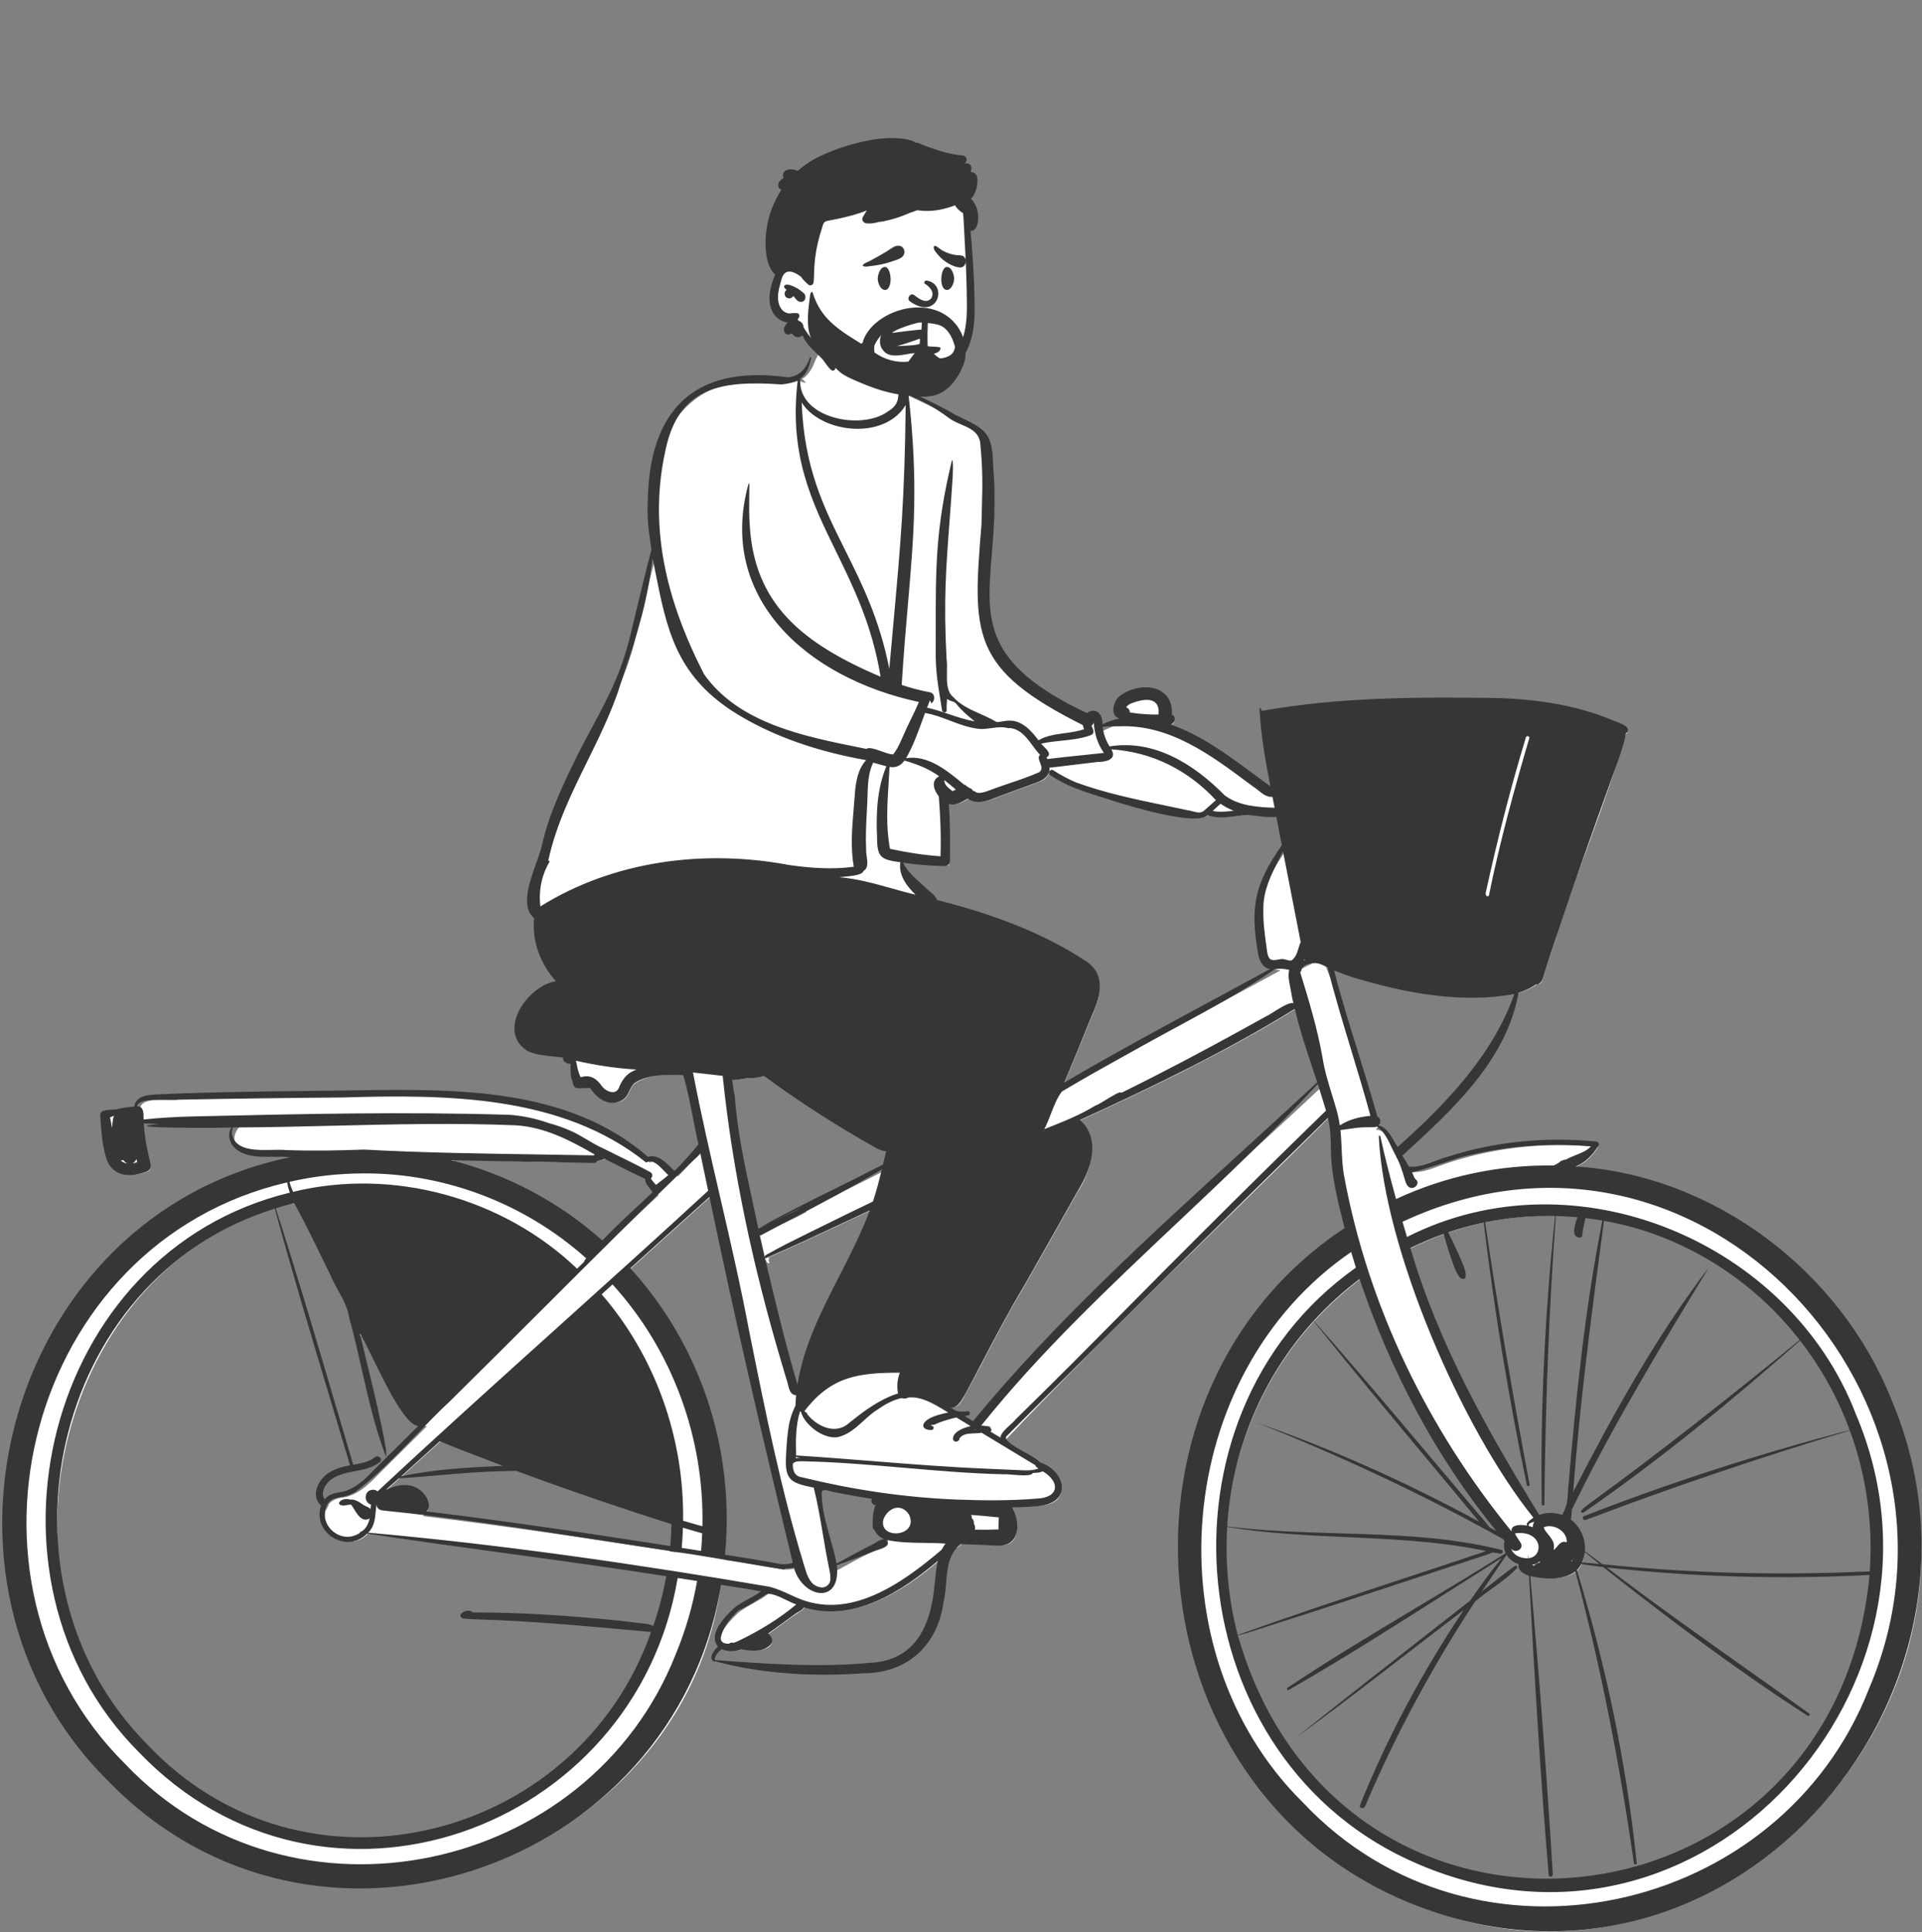 <svg width="382" height="384" viewBox="0 0 382 384" fill="none" xmlns="http://www.w3.org/2000/svg">
<rect x="0" y="0" width="382" height="384" fill="#808080" stroke="none"/>
<path fill-rule="evenodd" clip-rule="evenodd" d="M372.672 312.921C366.903 386.733 266.192 397.331 246.087 326.21L246.075 326.215C246.004 325.938 245.852 325.385 245.771 325.111L245.784 325.109C244 318.142 243.335 310.601 243.842 303.3L243.843 303.301C244.807 288.235 251.238 273.176 261.56 262.171L261.561 262.173C264.437 259.063 267.599 256.262 270.974 253.783C277.35 272.983 286.598 290.152 298.318 304.433L297.864 304.991C298.429 305.303 298.991 305.615 299.552 305.929C299.746 306.163 299.957 306.426 300.148 306.668C299.366 308.662 301.027 310.598 302.991 310.979C302.393 312.382 303.858 312.937 304.737 313.189C307.634 313.851 311.038 313.995 313.232 312.375C316.064 309.788 315.07 304.683 312.009 302.743C312.021 302.71 312.032 302.677 312.042 302.644C311.632 302.6 311.261 302.449 310.957 302.201C309.425 301.61 307.638 301.616 306.138 302.277C295.954 285.759 285.741 267.806 280.089 248.236C282.476 247.045 284.958 245.991 287.479 245.108L287.477 245.105C287.545 245.082 287.748 245.014 287.812 244.99L287.813 244.991C290.152 244.188 292.56 243.515 294.983 242.994L294.982 242.992C295.196 242.948 295.642 242.855 295.857 242.809L295.857 242.812C300.176 241.944 304.675 241.534 309.156 241.598L309.156 241.597C309.324 241.6 309.962 241.613 310.169 241.617L310.169 241.621C311.691 241.663 313.257 241.775 314.787 241.922C314.772 241.978 314.748 242.052 314.718 242.137C314.843 242.143 314.965 242.162 315.084 242.191C315.102 242.115 315.12 242.039 315.137 241.962C316.344 242.098 317.563 242.263 318.762 242.466L318.762 242.465L319.62 242.614L319.62 242.617C335.006 245.327 349.503 254.439 358.947 266.923L358.946 266.923C362.932 272.106 366.135 277.881 368.475 284.103L368.476 284.102L368.852 285.12L368.85 285.121C371.994 293.867 373.311 303.471 372.657 312.921L372.672 312.921ZM262.659 216.024C239.527 238.008 213.867 258.459 194.282 283.864L190.62 281.657L190.99 281.586C189.766 281.465 188.634 280.322 187.727 279.579C189.68 279.716 190.302 280.078 191.465 277.853C195.54 270.542 199.056 263.084 203.45 255.868C207.046 249.506 210.645 243.205 214.238 236.778C216.137 234.01 219.31 226.639 214.08 222.933C227.781 216.695 243.566 209.2 258.199 200.11C259.383 205.454 261.23 210.623 262.927 215.775L262.659 216.024ZM184.051 177.362C182.09 175.563 179.931 173.826 178.947 171.217C181.976 171.715 184.972 172.002 188.317 172.057C188.508 172.057 188.684 171.878 188.687 171.678C188.755 167.831 188.749 163.595 188.4 159.483C190.045 160.296 191.366 159.368 192.855 158.571C194.414 159.734 196.025 159.389 197.931 158.571C197.949 158.566 205.633 155.726 205.65 155.723C207.364 155.188 208.099 154.678 208.53 153.591C208.752 153.65 209.199 153.767 209.421 153.824C211.26 156.547 237.962 165.003 240.336 161.867C242.819 162.919 245.788 162.068 248.417 161.88C250.471 162.052 252.56 162.513 254.611 162.254C255.017 164.376 255.427 166.499 255.838 168.619C250.324 176.637 249.504 180.269 251.075 189.902C251.415 191.895 252.073 192.564 254.532 192.854C239.922 200.837 225.23 208.486 210.803 217.021C212.844 212.197 214.873 207.279 216.793 202.457C217.475 200.977 218.387 198.801 218.46 196.774C219.025 189.25 195.491 182.349 186.272 179.859C186.011 178.788 184.828 178.157 184.051 177.362V177.362ZM259.102 191.154C259.208 190.971 259.624 190.098 259.726 189.896C259.961 190.34 260.423 191.164 260.718 191.565C260.142 191.771 258.734 192.539 258.175 192.833L259.102 191.154ZM177.147 229.466C176.898 230.469 176.673 231.421 176.455 232.337C171.005 235.172 165.584 237.763 160.115 240.541L160.288 240.86C157.194 242.667 153.826 243.761 150.787 245.637C148.41 235.409 146.599 225.048 145.252 214.605C146.507 214.559 147.754 214.441 149.022 214.183C150.288 214.215 151.473 214.075 152.481 213.743C159.514 218.923 166.956 223.718 174.605 228.004C175.455 228.569 176.341 228.753 177.302 228.84L177.147 229.466ZM176.263 307.019C175.41 306.935 174.637 307.828 173.816 308.121C171.266 309.437 168.775 310.777 166.323 312.141C165.474 307.215 163.35 302.657 163.205 297.564L163.123 297.717C162.815 297.12 162.187 296.054 161.826 295.48C162.43 295.62 163.572 295.882 164.168 296.017L164.101 296.109C164.872 295.976 165.925 296.465 166.655 296.559C169.302 297.059 172.006 297.571 174.691 297.961C174.001 299.035 174.038 299.093 175.316 299.095C174.585 300.559 174.415 302.33 174.485 303.872C174.506 304.152 174.62 304.096 174.763 304.205C175.046 305.01 175.601 305.564 176.544 305.916L176.263 307.019ZM152.942 251.031L152.702 250.284L152.999 250.183C152.952 250.067 152.766 250 152.621 250.03L152.593 249.945C159.93 246.819 167.111 243.305 174.347 239.975C170.098 252.216 161.653 262.799 159.533 275.781L158.414 275.854C155.923 267.46 153.886 258.863 151.916 250.549L152.266 250.431C152.218 250.797 152.582 251.117 152.942 251.031V251.031ZM158.223 311.654C157.426 311.924 156.463 312.02 155.576 311.929C151.718 311.188 147.788 310.582 143.954 309.982C146.135 289.107 139.159 267.839 124.939 252.524C130.227 247.724 135.837 242.669 141.831 237.299C147.432 264.422 153.799 291.197 158.721 311.486L158.223 311.654ZM134.489 303.43C134.454 305.093 134.35 306.776 134.197 308.432C118.309 305.956 101.234 303.38 84.077 301.331L84.842 300.508C85.803 299.328 84.186 297.39 83.228 296.849C81.432 295.781 79.419 296.185 77.431 297.129L76.773 296.209C80.443 292.893 84.119 289.606 87.773 286.273C92.019 288.078 96.316 289.639 100.599 291.293L100.432 292.322C101.389 292.326 102.353 292.201 103.268 292.294C113.85 296.232 125.016 300.022 134.499 303L134.489 303.43ZM133.445 313.872C132.799 317.48 131.839 321.038 130.614 324.475L130.605 324.47C117.242 366.683 59.284 381.038 29.204 347.474C-4.581 314.459 11.904 248.908 59.236 238.981C61.946 243.844 64.222 248.749 66.653 253.673C67.821 256.521 69.931 259.05 70.409 262.169C70.725 263.315 71.02 264.46 71.304 265.605C71.351 265.627 71.397 265.648 71.444 265.668C71.441 265.653 71.437 265.639 71.433 265.624L72.48 265.191C74.572 268.781 77.246 275.073 79.628 278.901C82.713 283.536 82.564 283.199 84.861 283.464C82.131 286.169 79.359 288.917 76.629 291.618C74.207 293.966 71.919 296.951 68.276 297.62C67.091 297.729 66.085 298.108 65.381 298.906C65.216 299.401 64.97 299.867 64.691 300.311C63.441 305.004 69.879 308.652 73.239 304.678C93.464 307.772 113.314 310.107 133.549 313.296L133.445 313.872ZM90.117 230.522C98.216 230.409 108.014 231.392 118.731 230.795C119.369 230.624 120.102 230.498 120.591 230.143C123.448 231.593 126.35 233.088 129.288 234.442C129.061 235.713 130.44 236.47 130.878 237.581C127.295 240.947 123.607 244.239 120.206 247.84C111.62 240.066 101.15 234.453 89.966 231.649L90.117 230.522ZM381.088 297.717C377 264.326 347.501 234.642 313.586 232.9L313.415 231.795C315.032 231.167 316.452 229.873 317.636 227.948C306.913 226.877 295.846 228.139 285.984 231.763C284.154 232.471 282.167 233.174 280.136 232.909C279.842 232.328 279.485 231.721 279.092 231.11C279.076 231.107 279.059 231.103 279.043 231.097C278.443 230.886 277.868 230.595 277.577 230.001C277.307 229.453 277.316 228.792 277.204 228.202C277.184 228.095 277.209 228.003 277.26 227.932C276.321 226.318 275.447 224.686 273.431 224.505L274.094 223.799C274.372 223.477 274.206 222.906 273.729 222.808C271.034 213.087 267.739 203.774 265.178 193.992L264.357 194.228C264.252 193.961 263.602 192.347 263.483 192.048L264.936 193.055L264.762 192.385C277.498 197.321 289.865 199.497 301.745 197.429L301.751 197.394C303.154 196.969 304.472 196.365 305.562 195.594C306.251 195.645 306.434 195.236 306.77 194.112C307.469 191.808 308.256 189.487 309.002 187.238C313.282 173.282 319.177 159.878 323.057 145.994C323.159 145.911 323.514 145.573 323.443 145.555C308.159 136.657 271.374 139.358 251.428 142.342C251.774 147.713 252.805 152.972 253.801 158.083C246.557 152.953 239.638 146.917 230.941 144.343L232.988 143.927C233.323 143.872 233.536 143.225 233.184 143.089L232.782 142.945C233.531 137.146 226.984 136.464 223.32 139.318C222.518 139.98 221.624 142.258 223.109 142.759L223.043 143.87C221.822 144.053 220.257 144.74 218.952 145.407C219.245 143.635 218.59 141.208 216.519 142.879C186.825 129.323 199.707 115.399 197.295 93.42C197.142 86.821 196.345 86.406 190.055 83.45C186.425 81.239 182.524 79.691 178.765 77.747L179.032 77.481C178.685 76.789 177.934 75.293 177.521 74.468L177.367 74.514C176.794 73.135 176.354 71.737 176.094 70.286C175.943 68.6 175.153 67.578 173.269 67.256C168.534 66.261 163.797 67.023 161.899 72.013L161.876 72.017C161.415 73.335 160.527 74.682 159.42 75.325L160.105 75.935C160.076 75.988 160.048 76.04 160.019 76.093L158.944 75.773C158.946 75.715 158.953 75.634 158.958 75.575C158.354 75.849 157.638 76.055 156.906 76.055C133.974 72.171 127.108 90.067 130.516 109.805C129.166 114.898 127.972 120 126.74 125.07C123.145 141.992 112.351 152.509 108.674 168.867C107.705 172.842 103.68 180.153 107.213 182.702C106.608 187.374 108.573 192.394 112.08 195.907C106.782 196.055 99.4 204.673 105.648 208.913C107.921 209.907 110.652 209.793 113.132 210.222L112.94 210.857C113.042 211.421 113.993 211.384 114.451 211.329C114.45 212.681 114.278 214.157 114.832 215.355C114.893 216.038 115.174 216.261 115.313 216.214C116.228 216.244 117.156 216.131 118.081 216.184C119.48 218.433 121.574 219.853 123.739 218.705C125.057 218.021 125.034 216.192 126.281 215.266C129.544 213.222 133.252 213.558 136.702 213.613C138.131 218.398 138.775 223.255 139.9 228.086C138.425 229.933 136.739 231.806 134.803 233.768L134.551 233.709L134.295 233.789C132.824 232.476 131.191 230.236 129.103 231.052C111.676 215.314 83.635 217.734 62.089 217.888C52.343 218.003 42.28 218.109 32.397 218.558C29.578 218.623 27.759 218.831 27.662 220.946C25.798 221.027 24.414 221.484 22.661 221.62C21.566 221.678 20.996 221.765 20.958 222.076C21.17 225.095 21.289 228.254 22.344 231.074C23.449 233.865 26.818 233.862 29.39 232.832C30.355 232.419 29.523 231.227 29.495 230.497C28.908 228.107 28.542 225.661 28.431 223.148C29.648 223.243 30.712 223.3 32.113 223.318L32.136 223.966C34.6 224.062 45.073 224.246 47.627 223.891C46.579 225.154 46.174 226.452 47.179 227.875C49.836 230.828 54.735 229.483 58.224 229.928L58.278 231.059C3.322 241.264 -17.602 315.655 22.259 353.954C61.239 396.208 135.767 371.047 143.301 314.815C146.544 315.358 149.804 315.788 153.039 316.473C151.128 318.208 148.385 319.086 146.511 320.746C143.259 323.906 142.295 325.981 143.785 327.61L143.813 327.587C145.007 328.25 146.464 328.194 147.796 327.743C148.64 327.858 149.516 327.99 150.355 327.99C151.719 327.962 153.008 327.621 153.369 326.545C153.409 326.136 152.624 325.44 152.242 325.099C154.345 323.634 156.46 321.951 158.873 320.364C159.464 320.07 159.742 319.778 159.949 319.26C170.327 322.965 181.193 315.045 187.809 309.166C187.801 309.199 187.794 309.234 187.786 309.268C188.59 308.479 189.435 307.711 190.351 307.575C190.617 307.306 190.915 307.052 191.25 306.817L196.142 306.99C197.46 307.037 199.217 307.324 200.414 306.881C203.187 305.55 202.001 301.47 200.591 299.59C202.813 299.458 205.068 299.495 207.275 299.198C212.932 298.538 211.324 292.889 206.789 291.611C205.532 289.995 199.948 288.281 199.795 286.25C220.852 263.932 243.604 242.663 264.691 221.574C265.385 223.846 265.53 226.272 265.552 228.568C265.555 234.09 267.025 239.558 268.359 244.832C219.626 275.545 226.071 355.835 279.671 377.664C332.186 401.665 389.233 352.519 381.088 297.717V297.717Z" fill="white"/>
<path fill-rule="evenodd" clip-rule="evenodd" d="M317.703 227.686C316.63 229.451 315.168 231.053 313.16 231.833C340.933 233.631 365.773 252.775 375.894 278.105C401.242 337.749 342.086 404.696 278.981 377.695C224.625 354.448 218.372 276.416 267.239 244.084C266.165 239.873 265.078 235.589 264.655 231.262C264.561 230.207 264.538 229.146 264.515 228.085C264.471 226.101 264.427 224.12 263.922 222.183C242.929 242.809 221.937 263.441 201.196 284.312L200.489 285.028C200.449 285.07 200.4 285.114 200.348 285.162C200.153 285.34 199.916 285.557 199.906 285.781C200.141 286.684 201.977 287.702 203.703 288.658C204.995 289.373 206.224 290.054 206.672 290.627C211.671 292.291 213.203 298.366 206.894 299.27C205.491 299.464 204.072 299.513 202.655 299.561C202.146 299.579 201.638 299.596 201.13 299.62C202.452 301.747 202.955 305.727 200.163 306.918C199.103 307.305 197.846 307.214 196.672 307.128C196.325 307.103 195.984 307.078 195.658 307.067L190.971 306.901C188.527 308.74 188.283 311.707 188.042 314.623C187.936 315.915 187.83 317.197 187.534 318.366C186.388 326.919 180.444 332.571 171.527 332.573C161.71 333.259 151.559 332.734 142.043 330.155C142.011 330.205 141.945 330.251 141.881 330.228C140.667 329.49 141.981 327.92 142.697 327.257C140.714 324.841 143.891 321.516 145.651 319.837C146.526 319.011 147.622 318.419 148.72 317.824C149.591 317.354 150.463 316.882 151.227 316.293C149.492 315.947 147.741 315.675 145.99 315.404C145.097 315.266 144.204 315.127 143.313 314.979C134.077 371.738 62.486 396.392 21.39 353.864C-18.485 314.271 1.288 241.596 57.699 230.002C56.697 229.894 55.586 229.908 54.447 229.922C51.414 229.961 48.181 230.002 46.264 227.733C45.507 226.704 45.266 225.159 45.994 224.091C44.628 224.232 21.708 224.266 31.641 223.396C30.619 223.381 29.599 223.346 28.582 223.272C28.644 224.284 28.741 225.295 28.884 226.299C29.055 227.51 29.323 228.691 29.592 229.876C29.709 230.389 29.826 230.904 29.935 231.422C30.071 232.063 29.746 232.697 29.087 232.887C26.196 233.967 22.741 234.016 21.348 230.793C20.361 228.164 20.168 225.289 19.981 222.494C19.961 222.189 19.941 221.885 19.919 221.582C19.954 220.669 21.116 220.608 22.168 220.552C22.672 220.526 23.15 220.501 23.467 220.384C24.543 220.157 25.612 220.017 26.698 219.92C27.045 217.61 29.729 217.544 31.92 217.49C32.455 217.477 32.961 217.464 33.396 217.42C42.796 217.037 52.206 216.929 61.615 216.82C64.091 216.791 66.567 216.763 69.043 216.729C69.475 216.723 69.909 216.716 70.343 216.71C90.43 216.405 112.894 216.065 128.783 229.92C130.649 229.388 132.13 230.842 133.391 232.079C133.592 232.277 133.789 232.47 133.98 232.648C134.039 232.629 134.098 232.628 134.156 232.642C135.784 230.981 137.352 229.264 138.814 227.448C138.416 225.715 138.076 223.967 137.736 222.218C137.177 219.35 136.619 216.481 135.804 213.678L135.687 213.674C132.563 213.586 128.866 213.48 126.178 215.216C125.647 215.644 125.359 216.244 125.072 216.841C124.712 217.591 124.355 218.336 123.521 218.728C121.019 220.06 118.619 218.3 117.298 216.252C116.891 216.239 116.489 216.256 116.087 216.273C115.667 216.29 115.249 216.308 114.827 216.291C114.12 216.252 113.903 215.654 113.811 215.017C113.355 213.971 113.377 212.831 113.399 211.723C113.4 211.629 113.402 211.535 113.404 211.442C112.742 211.482 111.704 210.938 111.927 210.197C111.279 210.102 110.621 210.037 109.961 209.972C108.236 209.802 106.503 209.632 104.917 208.926C98.581 205.052 104.745 195.949 110.483 195.015C107.404 191.62 105.681 187.009 106.147 182.458C103.448 180.286 105.251 175.238 106.639 171.352C107.061 170.167 107.446 169.091 107.653 168.237C109.074 161.715 112.029 155.687 114.959 149.712L115.092 149.439C116.001 147.688 116.85 146.101 117.647 144.613C121.265 137.855 123.784 133.149 125.716 124.45C125.996 123.299 126.274 122.146 126.552 120.994C127.495 117.079 128.438 113.164 129.469 109.272C129.392 108.696 129.32 108.172 129.253 107.687C128.786 104.284 128.582 102.803 128.773 98.726C129.275 82.225 137.349 72.319 156.522 74.992C158.951 74.829 160.248 73.212 160.962 71.07C161.027 70.923 161.256 71.032 161.218 71.176C160.898 72.66 160.406 74.347 159.059 75.223C158.389 83.056 171.104 85.672 176.47 81.788C178.111 80.769 178.54 79.867 178.578 78.013C177.843 77.115 177.714 76.005 177.585 74.896C177.516 74.301 177.447 73.706 177.284 73.143L179.268 77.098C180.459 77.701 181.665 78.269 182.871 78.837C185.238 79.953 187.602 81.067 189.838 82.436C196.222 85.449 197.239 85.974 197.405 92.874C197.997 99.509 197.531 105.157 197.12 110.137C196.026 123.391 195.322 131.916 216 141.723C217.904 140.394 219.219 142.085 219.116 143.97C220.192 143.447 221.274 143.027 222.478 142.811C220.525 142.215 221.287 139.393 222.497 138.376C226.453 135.376 233.249 135.926 232.915 142.054C233.825 142.38 233.546 143.808 232.639 143.992C238.675 146.09 243.81 149.888 248.895 153.65C250.096 154.538 251.293 155.424 252.499 156.285C251.552 151.414 250.663 146.51 250.372 141.573C250.298 141.547 250.284 141.433 250.362 141.4C250.231 140.582 250.56 140.454 250.775 141.299C265.697 138.613 281.017 138.513 296.147 138.714C304.304 138.817 312.514 139.901 320.097 142.971C320.292 143.071 320.602 143.187 320.959 143.32C322.356 143.842 324.465 144.628 323.129 145.794C322.859 147.49 322.292 149.14 321.731 150.776C321.635 151.055 321.539 151.334 321.445 151.613L320.781 153.455C316.876 164.3 312.971 175.143 309.363 186.088C309.268 186.371 309.174 186.655 309.079 186.939C308.356 189.106 307.633 191.273 306.954 193.454C306.922 193.557 306.89 193.665 306.858 193.776C306.61 194.633 306.312 195.662 305.279 195.67C304.213 196.397 303.025 196.942 301.794 197.337C299.456 210.729 288.586 220.661 278.886 229.524L278.705 229.689C279.184 230.391 279.64 231.118 280.036 231.871C281.88 232.034 283.607 231.38 285.317 230.732C286.162 230.412 287.003 230.093 287.851 229.876C297.239 226.835 307.418 225.912 317.234 226.883C317.619 226.922 317.943 227.315 317.703 227.686ZM258.898 358.19C292.915 394.374 353.945 380.845 371.524 335.491C395.699 278.615 338.275 215.018 278.75 242.83C279.043 243.839 279.335 244.846 279.639 245.851C313.163 228.849 355.801 246.943 368.875 281.114C391.621 334.62 338.613 394.761 281.961 370.537C234.19 350.346 227.593 281.571 269.485 251.943C269.16 250.91 268.846 249.874 268.544 248.836C233.069 273.13 228.569 328.165 258.898 358.19ZM317.883 310.846C316.913 310.06 315.948 309.268 314.988 308.47C314.918 309.178 314.739 309.872 314.442 310.526C315.59 310.63 316.736 310.738 317.883 310.846ZM312.794 309.523C312.75 309.601 312.704 309.677 312.656 309.753C312.658 309.76 312.66 309.766 312.662 309.773C312.664 309.779 312.666 309.786 312.668 309.792C312.699 309.731 312.729 309.669 312.757 309.606C312.769 309.579 312.782 309.551 312.794 309.523ZM312.507 309.982C312.427 310.101 312.342 310.22 312.251 310.335L312.322 310.341C312.396 310.248 312.464 310.15 312.525 310.048L312.507 309.982ZM308.743 308.761C308.737 308.865 308.744 308.898 308.754 308.898C308.772 308.898 308.805 308.778 308.781 308.773C308.783 308.773 308.769 308.77 308.743 308.761ZM307.704 304.965C308.152 305.508 308.622 306.078 308.786 306.771C308.892 307.221 308.856 307.638 308.81 308.078C309.034 307.902 309.239 307.661 309.446 307.417C309.971 306.8 310.511 306.166 311.391 306.544C311.548 304.357 308.876 302.81 306.911 303.497C306.891 303.52 306.825 303.635 306.845 303.676C307.009 304.121 307.35 304.534 307.704 304.965ZM306.04 310.542C306.04 310.454 306.055 310.364 306.086 310.28C305.624 310.678 305.065 310.929 304.463 311.052C304.606 311.097 304.755 311.137 304.901 311.176L304.927 311.183C305.093 310.831 305.619 310.67 306.014 310.55L306.04 310.542ZM304.585 302.556C304.226 302.669 303.823 302.797 303.828 303.134C303.961 303.113 303.846 303.267 303.781 303.274C304.067 303.339 304.349 303.433 304.623 303.549C304.629 303.171 304.767 302.739 304.95 302.422C304.851 302.471 304.721 302.513 304.585 302.556ZM301.848 306.054C301.982 306.253 302.115 306.452 302.241 306.656C302.945 307.854 301.144 308.899 300.33 307.76C300.378 307.909 300.437 308.051 300.509 308.183C300.564 308.138 300.609 308.222 300.545 308.248C301.166 309.316 302.499 309.737 303.726 309.716C303.66 308.871 303.758 308.86 303.811 309.71C307.014 309.296 306.475 304.069 301.216 304.742C301.182 304.772 301.147 304.803 301.114 304.835C301.322 305.269 301.585 305.662 301.848 306.054ZM270.219 254.222C266.965 256.659 263.877 259.47 261.111 262.511C268.916 271.341 276.521 280.367 284.124 289.389C286.984 292.784 289.844 296.178 292.714 299.562C293.037 299.943 293.365 300.322 293.693 300.702C294.508 301.644 295.325 302.59 296.067 303.582C296.512 303.826 296.958 304.067 297.41 304.299C285.255 289.47 276.298 272.251 270.219 254.222ZM243.913 303.474C243.473 310.697 244.179 318.056 246.007 324.967C257.026 320.981 268.165 317.305 279.301 313.63C284.677 311.856 290.053 310.082 295.414 308.273C286.295 306.351 277.002 305.928 267.705 305.505C259.742 305.142 251.776 304.779 243.913 303.474ZM284.183 312.723C273.19 316.351 262.196 319.979 251.162 323.486C250.774 323.61 250.385 323.738 249.995 323.866C248.684 324.296 247.364 324.73 246.026 325.038C266.361 396.198 364.711 385.957 371.575 313.031C354.176 313.92 336.701 313.453 319.378 311.544C328.699 318.665 338.283 325.45 347.861 332.231C351.776 335.003 355.689 337.774 359.584 340.567C359.825 340.783 359.516 341.123 359.251 340.991C345.191 331.919 331.745 321.817 318.633 311.454C317.18 311.276 315.729 311.077 314.284 310.855C314.049 311.297 313.757 311.709 313.407 312.065C319.184 331.032 323.283 350.583 325.299 370.283C325.32 370.585 324.814 370.652 324.76 370.354C321.938 350.826 318.216 331.429 313.107 312.342C310.603 314.162 307.043 313.895 304.149 313.253C305.908 333.004 307.439 352.802 308.622 372.588C308.593 373.024 307.905 373.167 307.807 372.696C306.141 352.893 304.983 333.022 303.89 313.175C302.788 312.835 301.568 312.084 301.848 310.873C300.836 310.561 299.953 309.883 299.435 309.028C298.891 309.831 298.344 310.633 297.797 311.435C296.686 313.065 295.576 314.694 294.481 316.334C294.704 316.158 294.926 315.981 295.148 315.805C297.092 314.263 299.038 312.72 301.04 311.259C301.275 311.088 301.552 311.295 301.604 311.53C300.257 313.048 298.495 314.315 296.734 315.581C295.486 316.478 294.239 317.374 293.142 318.359C284.664 331.254 277.32 344.869 271.302 359.034C271.051 359.626 270.056 359.374 270.306 358.765C275.785 345.19 282.73 332.209 290.908 320.013C287.25 322.795 283.573 325.629 279.89 328.469C272.42 334.226 264.924 340.004 257.504 345.413C266.327 338.377 275.209 331.409 284.098 324.453C285.368 323.462 286.639 322.47 287.909 321.478C289.329 320.37 290.749 319.261 292.169 318.153C294.176 315.233 296.274 312.374 298.501 309.621C295.036 311.803 291.575 314.005 288.112 316.209C277.538 322.938 266.942 329.681 256.112 335.902C255.839 335.962 255.696 335.669 255.856 335.469C264.131 329.94 272.744 324.779 281.344 319.626C287.362 316.021 293.373 312.419 299.257 308.698C298.912 307.975 298.808 307.147 299.052 306.298C298.939 306.156 298.825 306.017 298.713 305.88C283.024 297.112 266.108 289.206 249.689 282.722C264.987 288.053 279.782 294.724 293.979 302.443C290.497 298.229 286.995 294.028 283.492 289.827C275.952 280.784 268.411 271.738 261.067 262.558C250.889 273.694 244.801 288.384 243.919 303.383C251.173 304.3 258.513 304.518 265.851 304.735C276.799 305.06 287.743 305.385 298.392 308.03C298.895 308.197 298.683 308.87 298.177 308.795C297.682 308.72 297.189 308.632 296.698 308.537C295.574 309.005 294.407 309.376 293.243 309.746C292.82 309.88 292.398 310.014 291.978 310.153C289.379 311.009 286.781 311.866 284.183 312.723ZM357.769 266.442C344.033 278.539 329.763 290.244 314.675 300.661C313.372 300.663 315.265 299.299 316.178 298.642C316.375 298.5 316.526 298.391 316.589 298.336C330.635 288.105 344.232 277.3 357.687 266.336C348.181 254.077 334.167 245.336 318.79 242.637L318.669 243.545C316.327 261.169 313.985 278.799 312.675 296.533C320.557 281.141 329.252 265.462 339.679 251.853C330.513 266.899 321.362 281.973 313.53 297.742C313.337 298.124 313.15 298.515 312.961 298.908C312.778 299.29 312.594 299.675 312.403 300.055C312.379 300.277 312.367 300.504 312.354 300.732C312.331 301.168 312.308 301.607 312.2 302.019C314.145 303.462 315.184 305.95 315.002 308.312C316.175 309.174 317.347 310.039 318.517 310.907L318.803 310.934C320.816 311.125 322.828 311.315 324.843 311.484C340.395 312.812 356.037 313.029 371.626 312.313C372.273 302.801 370.927 293.16 367.661 284.31C349.936 289.614 332.407 295.559 315.125 302.108C314.669 302.253 314.359 301.542 314.797 301.345C332.036 294.617 349.71 288.937 367.632 284.231C365.27 277.825 361.929 271.78 357.769 266.442ZM287.826 244.939C288.844 246.939 289.771 248.959 290.643 251.022C291.006 251.74 292.144 254.908 290.287 254.035C289.647 253.356 289.268 252.456 288.952 251.597C288.175 249.51 287.499 247.402 286.948 245.245C284.695 246.045 282.461 246.986 280.312 248.041C285.861 266.999 295.598 284.319 305.919 301.082C307.37 300.55 309.047 300.571 310.488 301.102C311.486 299.281 311.543 298.262 311.643 296.477C311.655 296.26 311.667 296.032 311.682 295.79C313.199 277.985 314.992 260.135 318.479 242.582C317.365 242.389 316.245 242.227 315.118 242.095C315.085 242.236 315.052 242.378 315.018 242.52C314.786 243.507 314.545 244.529 314.47 245.541C314.454 245.717 314.347 245.924 314.147 245.957C312.026 246.082 313.078 243.18 313.504 242.006L313.531 241.93C312.104 241.8 310.669 241.718 309.226 241.686C307.818 260.75 307.145 279.849 306.945 298.956C306.927 299.283 306.446 299.282 306.427 298.956C306.13 279.855 307.087 260.686 309.07 241.682C304.382 241.588 299.697 242.01 295.167 242.947C297.768 260.385 300.748 277.766 304.013 295.089C304.045 295.409 303.549 295.446 303.462 295.162C299.869 277.921 296.982 260.489 294.897 243.004C292.507 243.508 290.148 244.152 287.826 244.939ZM266.647 228.188C266.728 230.072 266.809 231.955 267.164 233.818C271.927 259.62 283.755 283.95 300.432 304.378C300.435 304.377 300.438 304.377 300.443 304.377C300.11 302.908 302.59 303.009 303.522 303.218C303.211 302.735 303.938 302.233 304.445 301.883C304.577 301.792 304.694 301.711 304.774 301.644C290.607 284.08 275.072 248.206 274.038 225.853C274.038 225.688 274.298 225.648 274.333 225.813C275.254 230.003 276.322 234.167 277.469 238.309C287.282 233.753 297.919 231.492 308.781 231.644C309.323 231.39 309.834 231.141 310.252 230.741C310.529 230.607 310.777 230.551 311.037 230.491C311.135 230.469 311.235 230.446 311.338 230.419C311.926 230.075 312.574 229.819 313.22 229.564C314.312 229.133 315.4 228.703 316.196 227.849C307.406 227.062 298.469 227.829 289.954 230.11C286.87 231.152 283.778 232.165 280.636 233.028C280.749 233.202 280.831 233.405 280.913 233.608C281.051 233.947 281.189 234.287 281.469 234.494C282.067 235 281.578 235.86 280.942 236.048C279.879 236.361 279.46 235.307 279.239 234.525C278.746 232.773 278.167 231.022 277.275 229.423C277.002 228.929 276.757 228.411 276.512 227.892C275.807 226.402 275.098 224.902 273.7 223.925C273.177 224.057 272.629 224.049 272.084 224.041C271.839 224.037 271.593 224.033 271.351 224.043C270.235 224.06 269.127 224.222 268.023 224.383C267.488 224.461 266.954 224.539 266.421 224.601C266.543 225.793 266.595 226.99 266.647 228.188ZM264.772 217.704C265.101 218.771 265.431 219.838 265.731 220.913C265.973 221.831 266.16 222.752 266.299 223.676C268.085 222.492 270.247 221.957 272.376 221.778C271.201 217.422 269.88 213.073 268.56 208.727C266.918 203.318 265.276 197.914 263.921 192.51C263.918 192.476 263.918 192.442 263.92 192.407C263.921 192.381 263.924 192.355 263.926 192.329L263.808 192.266C262.622 191.64 261.741 191.175 260.321 191.547C259.471 191.718 258.759 192.112 258.608 192.978C258.585 193.106 258.503 193.175 258.404 193.197C260.124 198.786 261.832 204.398 262.847 210.169C263.24 212.745 264.005 215.223 264.772 217.704ZM224.062 259.937C228.842 255.109 233.622 250.281 238.439 245.488C246.749 237.178 255.123 228.928 263.549 220.733C263.212 219.593 262.855 218.462 262.498 217.329C262.301 216.704 262.103 216.079 261.909 215.452C253.039 225.046 243.479 234.065 233.919 243.085C220.34 255.897 206.759 268.71 195.15 283.173C195.107 283.229 195.059 283.281 195.009 283.327C195.325 283.322 197.963 283.638 196.585 283.694C196.981 283.793 197.255 284.292 196.851 284.527L198.811 285.708C198.942 284.855 199.857 284.024 200.715 283.244C201.175 282.827 201.618 282.424 201.917 282.04C209.385 274.762 216.723 267.35 224.062 259.937ZM206.255 291.763C206.042 291.62 205.82 291.472 205.78 291.216C202.212 289.061 198.646 286.906 195.08 284.749C194.624 284.847 194.121 284.864 193.616 284.881C192.477 284.92 191.325 284.959 190.662 285.929C190.688 286.09 190.628 286.267 190.473 286.343C190.159 286.682 189.424 286.564 189.401 285.939C189.449 284.476 191.697 283.715 192.915 283.439C192.313 283.075 191.712 282.712 191.112 282.348C190.767 282.14 190.423 281.932 190.078 281.724C188.924 281.98 187.79 282.323 186.681 282.726C186.552 282.772 186.415 282.836 186.273 282.902C185.89 283.079 185.47 283.273 185.097 283.192C185.073 283.22 185.052 283.247 185.033 283.275C185.026 283.284 185.02 283.294 185.014 283.304C185.116 283.347 185.217 283.394 185.272 283.408C185.735 283.537 185.619 284.185 185.162 284.208C184.45 284.243 183.298 284.051 183.537 283.065C184.155 281.682 186.81 281.099 188.304 280.772C188.355 280.761 188.404 280.75 188.452 280.739C188.242 280.613 188.029 280.483 187.815 280.352C185.598 279.003 183.152 277.513 180.512 277.751C180.118 278.025 179.639 278.006 179.195 277.872C177.479 278.23 175.928 279.102 174.508 280.089C173.464 280.721 172.536 281.564 171.608 282.406C170.05 283.819 168.495 285.231 166.398 285.644C163.558 286.026 159.851 283.132 159.189 280.573C159.126 280.564 159.063 280.55 159.001 280.531C158.118 283.371 158.146 286.345 158.227 289.271C163.212 289.586 168.193 289.982 173.175 290.377C180.808 290.984 188.444 291.591 196.096 291.906C198.452 292.021 200.807 292.125 203.164 292.217C204.272 292.271 205.358 292.254 206.4 291.863C206.354 291.829 206.305 291.796 206.255 291.763ZM158.175 289.693C158.169 289.734 158.161 289.775 158.154 289.816C158.471 289.759 158.797 289.749 159.123 289.751C158.8 289.711 158.48 289.657 158.195 289.562C158.189 289.606 158.183 289.649 158.175 289.693ZM206.067 297.846C210.485 297.681 210.82 294.535 207.217 292.408C206.769 292.677 206.183 292.707 205.661 292.734C205.515 292.742 205.375 292.749 205.244 292.761C205.034 293.41 202.925 293.236 201.268 293.099C200.518 293.037 199.861 292.983 199.515 293.016C192.9 292.866 186.306 292.296 179.716 291.727C173.035 291.149 166.359 290.572 159.667 290.433C159.589 290.433 159.508 290.432 159.425 290.43C158.736 290.418 157.93 290.405 157.574 290.938C157.564 292.307 157.895 293.426 159.443 293.624C169.461 296.087 179.702 297.61 190.017 298.033C195.346 298.237 200.747 298.293 206.067 297.846ZM198.449 303.974C198.448 303.619 198.446 303.264 198.451 302.909C198.453 302.757 198.467 302.576 198.482 302.384C198.502 302.122 198.524 301.841 198.52 301.588C196.689 301.402 194.856 301.218 193.02 301.083C193.114 301.285 193.162 301.506 193.15 301.721C193.456 302.002 193.628 302.439 193.567 302.862C193.789 303.211 193.866 303.639 193.753 304.021C195.317 304.055 196.882 304.04 198.449 303.974ZM158.194 317.47C168.834 322.269 179.397 314.608 187.164 308.001C187.377 307.572 187.63 307.166 187.931 306.793C186.507 306.685 185.092 306.668 183.679 306.651C181.155 306.622 178.642 306.592 176.117 306.04C177.189 307.166 175.596 307.684 174.432 308.062C174.119 308.164 173.837 308.256 173.647 308.346C171.22 309.3 168.778 310.219 166.324 311.101C167.196 319.048 159.537 317.7 157.779 311.569C157.24 311.701 156.691 311.743 156.133 311.718C156.028 311.851 155.86 311.94 155.651 311.909C153.695 311.63 151.747 311.293 149.798 310.957C148.822 310.788 147.845 310.619 146.868 310.457C145.255 310.212 143.644 309.937 142.033 309.662C139.068 309.156 136.101 308.649 133.115 308.328C133.119 308.297 133.122 308.264 133.124 308.232C128.287 307.515 123.45 306.769 118.613 306.022C104.442 303.834 90.262 301.645 76.01 300.197C75.331 300.132 74.758 299.627 74.862 298.906C74.86 298.908 74.858 298.909 74.855 298.91C74.774 299.382 74.727 299.872 74.68 300.364C74.532 301.913 74.381 303.486 73.157 304.615C99.883 306.994 126.492 310.867 152.922 315.364C154.461 315.759 155.88 316.41 157.308 317.066C157.603 317.201 157.898 317.336 158.194 317.47ZM172.972 330.482C181.882 330.054 184.974 323.127 185.703 315.364C185.765 314.882 185.816 314.38 185.869 313.867C185.993 312.671 186.122 311.417 186.397 310.227C179.201 316.332 169.679 322.542 159.778 319.456C159.569 319.868 159.125 320.121 158.695 320.366C158.505 320.474 158.318 320.58 158.155 320.698C156.334 322.021 154.508 323.343 152.682 324.659C153.336 325.266 153.853 326.106 153.128 326.87C151.692 328.423 149.455 328.116 147.504 327.849L147.383 327.833C146.126 328.229 144.666 328.34 143.437 327.765C142.782 328.308 142.086 328.999 142.068 329.873C142.166 329.784 142.189 329.857 142.155 329.951L142.269 329.959C152.471 330.7 162.761 331.447 172.972 330.482ZM146.808 320.033C145.257 321.498 143.695 323.305 143.268 325.427C143.142 326.485 144.09 326.754 144.957 326.676C145.104 326.475 145.508 326.4 145.749 326.526C146.275 326.372 146.778 326.126 147.263 325.886C151.194 323.978 154.913 321.667 158.263 318.889C157.801 318.741 157.166 318.434 156.474 318.099C154.991 317.383 153.242 316.538 152.35 316.84C151.882 317.126 151.42 317.422 150.958 317.718C149.624 318.573 148.291 319.427 146.808 320.033ZM24.867 350.582C57.853 385.338 117.132 372.533 134.32 328.732C136.263 324.044 137.674 319.193 138.548 314.225C137.261 314.023 135.975 313.823 134.687 313.625C126.24 363.995 64.144 386.544 27.482 348.127C-6.789 313.59 8.778 248.855 57.597 237.04C57.365 236.373 57.184 235.695 57.074 234.999C5.388 246.997 -11.887 314.099 24.867 350.582ZM116.509 250.091C104.507 239.335 88.64 233.156 72.378 233.215C67.331 233.215 62.369 233.776 57.532 234.891C57.709 235.577 57.955 236.237 58.247 236.881C78.166 232.019 99.995 238.1 114.702 252.155C115.095 251.765 115.489 251.375 115.883 250.986L116.069 250.802C116.097 250.626 116.221 250.47 116.342 250.319C116.402 250.243 116.462 250.167 116.509 250.091ZM54.152 228.544C55.197 228.522 56.183 228.501 56.991 228.584C62.136 228.768 67.23 228.674 72.378 228.48C83.55 229.091 94.718 229.26 105.897 229.429C109.939 229.49 113.982 229.551 118.027 229.633C118.07 229.568 118.126 229.509 118.194 229.459C113.367 226.655 108.152 223.966 102.446 223.654C90.445 223.158 78.415 223.448 66.389 223.737C59.695 223.899 53.003 224.06 46.317 224.085C45.915 224.863 46.056 225.809 46.529 226.561C47.875 228.677 51.247 228.606 54.152 228.544ZM28.54 222.503C31.729 222.161 34.941 221.98 38.15 221.899C59.269 221.407 80.433 220.915 101.548 221.582C104.162 221.812 106.654 222.367 109.089 223.223C110.527 223.611 111.937 224.099 113.302 224.7C114.469 225.198 115.552 225.843 116.634 226.489C117.674 227.109 118.714 227.729 119.83 228.219C120.746 228.676 121.666 229.129 122.586 229.581C124.815 230.676 127.046 231.773 129.229 232.949C129.811 233.262 129.73 233.881 129.362 234.222C129.581 234.593 129.867 234.918 130.151 235.241C130.227 235.327 130.302 235.412 130.376 235.499C130.691 235.241 131.015 234.994 131.338 234.746C131.843 234.361 132.348 233.975 132.822 233.55C132.608 233.366 132.355 233.1 132.074 232.804C131.066 231.744 129.706 230.312 128.571 230.992C128.498 231.043 128.421 231.038 128.358 231.003C111.647 217.621 88.853 217.508 68.129 218.122C57.237 218.205 46.343 218.351 35.452 218.564C34.935 218.644 34.078 218.624 33.107 218.602C30.703 218.546 27.597 218.474 27.187 219.863C28.539 219.835 28.539 221.188 28.539 222.222C28.539 222.319 28.539 222.413 28.54 222.503ZM27.097 230.34C26.959 230.778 26.662 231.074 26.314 231.212C26.634 231.168 26.956 231.092 27.269 231.001C27.208 230.782 27.151 230.563 27.097 230.34ZM129.09 236.123C128.735 235.684 128.379 235.244 128.258 234.699C128.237 234.6 128.228 234.459 128.234 234.304C125.8 233.174 123.403 231.955 121.009 230.738C120.723 230.593 120.437 230.447 120.151 230.302C119.826 230.497 119.345 230.617 118.898 230.729C118.815 230.75 118.732 230.77 118.652 230.791C118.537 230.998 118.323 231.149 118.007 231.143C108.552 230.965 99.098 230.784 89.643 230.599C100.793 233.396 111.157 238.918 119.71 246.547C122.196 243.942 124.839 241.489 127.482 239.036C128.222 238.349 128.962 237.662 129.699 236.971C129.535 236.672 129.313 236.398 129.09 236.123ZM71.855 271.961C71.082 268.554 70.309 265.147 69.383 261.793C69.103 259.895 68.15 258.174 67.196 256.45C66.64 255.444 66.083 254.438 65.657 253.394C65.048 252.162 64.448 250.929 63.849 249.698C62.124 246.152 60.405 242.619 58.483 239.145C57.251 239.444 56.027 239.783 54.815 240.164C59.098 253.452 63.046 266.856 66.991 280.25C68.058 283.874 69.126 287.497 70.199 291.116L70.283 291.102C71.771 290.844 73.333 290.573 74.531 289.61C75.192 289.079 76.134 289.959 75.563 290.516C74.159 291.707 72.328 292.058 70.512 292.406C68.266 292.836 66.044 293.262 64.68 295.269C64.149 296.12 63.954 297.207 64.525 298.007C65.284 297.006 66.544 296.72 67.734 296.557C70.541 296.051 72.586 293.952 74.522 291.964C74.939 291.536 75.352 291.113 75.765 290.712C77.967 288.533 80.168 286.353 82.369 284.172L83.119 283.429C80.567 283.198 76.822 275.539 74.098 269.967C73.049 267.82 72.15 265.983 71.53 265.001C72.068 267.347 72.637 269.688 73.206 272.029C74.494 277.329 75.782 282.631 76.706 288C76.736 288.254 76.739 288.508 76.741 288.761C76.743 288.981 76.746 289.201 76.766 289.422C76.771 289.473 76.697 289.475 76.68 289.434C74.536 283.781 73.195 277.869 71.855 271.961ZM91.914 321.643C90.514 320.819 93.092 319.591 93.844 320.383C93.879 320.407 93.889 320.444 93.882 320.474C103.456 320.462 113.015 321.087 122.535 322.054C123.783 322.183 125.028 322.329 126.272 322.486C126.673 322.565 127.089 322.603 127.506 322.641C128.313 322.714 129.124 322.788 129.828 323.16C130.95 319.935 131.812 316.635 132.417 313.275C121.961 311.634 111.475 310.202 100.989 308.769C91.646 307.493 82.303 306.217 72.981 304.793C68.917 308.969 61.973 304.614 63.812 299.264C61.554 297.145 63.4 293.661 65.79 292.47C66.963 291.808 68.256 291.476 69.57 291.229C68.292 286.923 67 282.62 65.708 278.316C61.905 265.649 58.101 252.976 54.621 240.225C9.923 254.01 -2.854 314.282 29.156 346.583C60.251 379.769 114.77 366.14 129.401 324.355C128.15 324.243 126.899 324.129 125.648 324.015C115.658 323.108 105.633 322.197 95.593 321.877C95.297 321.864 94.999 321.855 94.699 321.846C93.767 321.818 92.823 321.79 91.914 321.643ZM137.578 230.834C137.339 231.047 137.101 231.26 136.871 231.475C127.206 240.838 117.686 250.347 108.167 259.856C101.938 266.077 95.709 272.299 89.44 278.48C87.095 280.666 84.857 282.984 82.619 285.304C78.785 289.277 74.947 293.253 70.561 296.571C69.939 296.919 69.269 297.202 68.577 297.379C68.351 297.428 68.117 297.468 67.88 297.509C66.84 297.687 65.754 297.873 65.167 298.824C62.787 302.83 67.745 307.367 71.635 304.58C71.578 304.584 71.439 304.536 71.547 304.492C72.59 304.22 73.272 302.803 73.465 301.806C71.989 302.588 71.102 301.136 70.356 299.917C70.163 299.601 69.98 299.301 69.798 299.059C69.441 299.036 69.08 299.102 68.706 299.172C68.572 299.196 68.437 299.221 68.3 299.242C66.392 299.176 67.792 297.495 69.639 298.046C70.549 297.924 71.47 298.569 72.201 299.087C72.382 299.206 72.582 299.296 72.78 299.386C73.097 299.53 73.412 299.673 73.647 299.928C73.67 299.637 73.698 299.345 73.747 299.057C72.939 298.829 72.465 297.864 72.762 297.096C72.873 296.563 73.41 296.122 73.981 296.113C73.967 296.116 73.954 296.118 73.94 296.12C73.922 296.123 73.904 296.126 73.887 296.129C73.935 296.125 74.219 296.081 74.207 296.075C74.494 296.101 74.872 296.186 75.015 296.443C86.951 285.308 99.092 274.375 111.234 263.441C121.108 254.55 130.982 245.658 140.746 236.657C140.225 234.193 139.708 231.728 139.194 229.264C138.708 229.824 138.14 230.331 137.578 230.834ZM74.198 296.074C74.203 296.074 74.206 296.074 74.207 296.075C74.204 296.074 74.201 296.074 74.198 296.074ZM87.424 286.447C84.858 288.774 82.29 291.101 79.723 293.425C86.346 291.991 93.178 291.652 99.928 291.332C98.758 290.879 97.583 290.433 96.407 289.986C93.396 288.842 90.382 287.697 87.424 286.447ZM76.714 296.12C78.674 295.157 81.088 294.654 83.04 295.851C84.37 296.572 86.079 299.025 84.8 300.401C100.986 302.355 117.11 304.769 133.215 307.276C133.34 305.833 133.42 304.383 133.452 302.922C124.859 300.221 116.333 297.304 107.856 294.266C106.103 293.631 104.352 292.986 102.604 292.335C101.56 292.353 100.514 292.38 99.47 292.415C95.451 292.495 91.447 292.843 87.443 293.19C84.728 293.425 82.013 293.66 79.295 293.813C79.002 294.075 78.701 294.336 78.398 294.597C77.827 295.091 77.25 295.59 76.714 296.12ZM139.34 308.248C139.442 307.086 139.517 305.918 139.562 304.745C138.279 304.392 137.004 304.016 135.732 303.629C135.69 304.971 135.608 306.307 135.49 307.636C136.773 307.838 138.057 308.042 139.34 308.248ZM119.584 257.246C130.28 269.628 136.014 285.896 135.762 302.239C137.039 302.622 138.318 302.994 139.603 303.349C140.009 285.787 133.613 268.314 121.744 255.283C121.023 255.938 120.303 256.591 119.584 257.246ZM125.287 252.068C130.989 258.343 135.526 265.5 138.791 273.382C143.44 284.541 145.254 296.898 144.113 309.005L144.213 309.02C147.89 309.595 151.572 310.17 155.222 310.872C156.015 310.934 156.82 310.87 157.576 310.616C151.723 286.475 146.052 262.236 141.008 237.896C135.754 242.605 130.512 247.327 125.287 252.068ZM159.064 311.632C159.004 311.463 158.951 311.284 158.907 311.107C158.958 311.283 159.011 311.458 159.064 311.632ZM175.569 302.006C176.464 299.641 179.105 298.638 180.664 301.016C182.758 305.442 174.585 306.151 175.569 302.006ZM173.448 303.387C173.422 301.965 173.467 300.471 174.009 299.148C173.407 299.13 172.993 298.408 173.297 297.901C170.924 297.536 168.558 297.114 166.206 296.636C165.996 296.641 165.647 296.543 165.263 296.435C164.34 296.176 163.212 295.859 163.311 296.779C163.343 299.866 164.176 302.811 165.009 305.757C165.479 307.417 165.948 309.076 166.274 310.761C168.536 309.508 170.815 308.291 173.114 307.104C173.431 306.979 173.733 306.787 174.036 306.595C174.614 306.229 175.193 305.862 175.879 305.956C174.978 305.618 174.226 305.056 173.841 304.107C173.617 303.977 173.455 303.738 173.448 303.387ZM162.651 295.869C162.621 295.862 162.591 295.855 162.561 295.848C162.576 295.873 162.59 295.897 162.604 295.922C162.62 295.951 162.637 295.981 162.653 296.011C162.676 295.968 162.703 295.926 162.731 295.887C162.705 295.88 162.678 295.875 162.651 295.869ZM143.637 213.825C141.666 213.616 139.697 213.387 137.729 213.154C139.337 221.523 141.256 229.825 143.175 238.126C145.2 246.889 147.225 255.651 148.885 264.493C148.969 264.913 149.054 265.333 149.138 265.753C152.178 280.858 155.224 295.994 159.711 310.762C159.778 310.975 159.842 311.192 159.907 311.409C160.274 312.645 160.648 313.905 161.616 314.836C162.787 315.72 164.235 315.861 164.932 314.474C165.17 313.645 165.004 312.819 164.836 311.977C164.81 311.847 164.784 311.717 164.759 311.586C164.31 309.426 163.94 307.237 163.57 305.049C163.036 301.888 162.502 298.728 161.729 295.66C156.761 294.715 155.939 293.938 156.242 288.905L156.245 288.85C156.365 286.84 156.486 284.812 156.876 282.834C157.128 281.645 157.558 280.479 158.099 279.36C158.122 278.666 158.168 277.974 158.235 277.285C157.11 277.298 156.83 276.118 156.58 275.058C156.485 274.656 156.393 274.271 156.262 273.976C156.205 273.784 156.148 273.593 156.091 273.402C155.813 272.472 155.536 271.542 155.263 270.612C149.758 252.045 145.608 233.05 143.637 213.825ZM152.351 249.978C152.365 249.969 152.38 249.987 152.373 249.999C152.274 250.19 152.083 250.081 152.012 249.922C154.017 258.384 156.026 266.852 158.502 275.196C159.733 267.447 163.297 260.487 166.86 253.528C169.038 249.273 171.217 245.018 172.862 240.584C170.969 241.459 169.075 242.348 167.178 243.238C162.249 245.55 157.306 247.87 152.351 249.978ZM157.082 242.416C155.131 243.443 153.182 244.47 151.241 245.506C151.165 245.531 151.086 245.534 151.009 245.521C151.326 246.95 151.651 248.378 151.984 249.804C151.998 249.526 152.38 249.337 152.658 249.199C152.733 249.162 152.8 249.129 152.851 249.099C155.2 247.763 157.628 246.566 160.054 245.371C160.322 245.238 160.589 245.106 160.857 244.974C162.047 244.392 163.235 243.807 164.422 243.222C167.439 241.736 170.456 240.251 173.492 238.805C174.199 236.712 174.741 234.573 175.26 232.426C169.33 235.963 163.2 239.192 157.082 242.416ZM145.712 216.008C145.789 216.61 145.865 217.206 146.04 217.792C146.507 224.681 147.982 231.477 149.453 238.253C149.886 240.251 150.319 242.247 150.726 244.243C152.131 243.423 153.613 242.75 155.096 242.077C156.6 241.394 158.106 240.71 159.534 239.871C156.784 241.229 154.031 242.579 151.243 243.849C156.106 241.136 161.138 238.642 166.168 236.149C169.291 234.601 172.413 233.054 175.494 231.454C175.702 230.58 175.91 229.706 176.126 228.833C175.291 228.73 174.55 228.446 173.834 227.992C166.22 223.726 158.927 219.032 151.907 213.878C150.86 214.191 149.716 214.281 148.61 214.262C147.583 214.463 146.54 214.596 145.496 214.648C145.596 215.104 145.654 215.558 145.712 216.008ZM168.845 282.753C171.749 280.409 174.862 278.085 178.482 276.947C178.227 275.572 178.319 274.119 178.852 272.824C170.535 272.819 165.17 273.574 159.9 280.443C159.946 280.579 160.089 280.654 160.214 280.72C160.367 280.8 160.495 280.868 160.396 281.016C162.389 283.551 166.141 285.28 168.845 282.753ZM122.986 216.254C123.549 214.762 124.489 213.41 126.035 212.771C126.182 212.703 126.331 212.638 126.48 212.577C122.428 212.317 118.435 211.736 114.479 210.82C114.543 211.092 114.598 211.369 114.653 211.647C114.821 212.489 114.99 213.341 115.427 214.096C117.423 213.489 118.682 214.467 119.743 216.025C120.544 216.946 122.293 217.701 122.986 216.254ZM109.194 171.33C108.674 172.203 108.261 173.128 107.956 174.084C107.332 176.035 107.152 178.116 107.394 180.155C122.014 171.034 140.052 168.749 156.896 171.932C161.128 172.534 165.435 172.847 169.689 172.27C169.016 168.493 169.343 164.613 169.665 160.786C169.73 160.015 169.794 159.247 169.851 158.482C170.026 155.897 170.318 153.105 172.132 151.077C162.799 149.419 153.48 146.434 145.511 141.298C134.266 133.931 132.479 124.914 130.181 113.318C130.025 112.531 129.867 111.732 129.703 110.92C128.63 119.839 126.756 125.527 124.238 133.167C123.762 134.612 123.263 136.125 122.742 137.744C121.037 142.569 118.855 146.996 116.691 151.388C113.6 157.661 110.544 163.863 108.962 171.047C109.106 170.995 109.285 171.178 109.194 171.33ZM155.281 76.406C143.182 75.55 135.393 77.103 132.548 88.258C128.609 104.299 132.411 119.352 139.935 134.006C146.82 143.752 159.688 146.335 171.071 148.619C171.449 148.695 171.825 148.771 172.199 148.846C172.709 148.437 174.008 148.9 175.247 149.342C176.139 149.66 176.999 149.967 177.511 149.929C177.534 149.904 177.557 149.877 177.58 149.849C177.628 149.792 177.677 149.734 177.729 149.689C177.58 149.819 177.58 149.819 177.628 149.77C177.675 149.722 177.766 149.629 177.81 149.565C178.512 148.542 179.019 147.381 179.509 146.25L179.51 146.248C179.511 146.245 179.513 146.241 179.515 146.238C179.515 146.235 179.516 146.232 179.518 146.229C179.519 146.228 179.519 146.227 179.52 146.226C180.079 144.916 180.579 143.895 181.08 142.874C181.579 141.853 182.079 140.833 182.638 139.525C160.12 134.693 142.553 118.649 148.763 96.171C148.794 96.082 148.932 96.095 148.933 96.194C148.937 97.026 148.927 97.858 148.916 98.69C148.894 100.424 148.872 102.156 148.983 103.891C149.735 120.169 159.624 127.916 175.021 134.509C173.352 124.303 169.675 116.782 166.179 109.631C161.298 99.648 156.769 90.385 158.551 75.544C157.583 76.081 156.44 76.317 155.281 76.406ZM180.006 80.487C176.191 86.9 165.419 86.385 160.494 81.459C160.061 81.009 159.669 80.509 159.338 79.977C159.795 92.963 163.775 100.935 167.979 109.355C171.31 116.026 174.781 122.978 176.751 132.927C177.045 129.597 177.319 126.577 177.574 123.774C178.997 108.097 179.807 99.182 180.006 80.487ZM188.553 83.049C186.411 81.457 184.116 80.053 181.644 79.002L181.581 78.971C181.249 78.803 180.909 78.632 180.572 78.451C182.535 95.988 181.653 106.183 180.467 119.893C180.05 124.715 179.595 129.971 179.213 136.135C181.045 136.742 182.919 137.233 184.822 137.596C185.879 137.799 185.894 139.24 185.171 139.737C185.103 139.859 185.035 139.659 184.971 139.472C184.91 139.297 184.854 139.133 184.806 139.252C184.808 139.244 184.814 139.232 184.821 139.213C184.62 139.685 184.436 140.164 184.251 140.643C185.71 140.966 187.133 141.445 188.553 141.923C190.263 142.5 191.97 143.075 193.73 143.372C192.488 142.374 191.241 141.342 190.242 140.101C189.877 139.594 189.563 139.493 189.189 139.372C188.916 139.284 188.61 139.185 188.229 138.911C188.211 139.31 188.192 139.563 188.176 139.77C188.146 140.167 188.129 140.394 188.157 141.155C188.179 141.751 187.293 141.723 187.231 141.155C187.127 140.492 187.024 139.858 186.924 139.245C186.377 135.878 185.926 133.108 185.972 129.416C185.976 127.935 185.975 126.525 185.974 125.173C185.967 112.598 185.963 104.962 189.194 91.507C189.222 91.438 189.312 91.453 189.321 91.524C189.442 92.451 189.404 93.383 189.365 94.314C189.358 94.487 189.351 94.66 189.345 94.834C189.133 98.142 188.914 101.049 188.711 103.737C188.017 112.957 187.518 119.595 188.134 130.97C188.243 131.68 188.226 132.533 188.207 133.416C188.169 135.309 188.127 137.343 189.322 138.419C190.886 140.133 192.767 140.972 194.748 141.855C195.751 142.303 196.78 142.762 197.806 143.352C198.105 143.582 198.46 143.511 198.815 143.44C198.948 143.414 199.081 143.387 199.21 143.377C200.057 143.231 200.883 143.142 201.73 143.344C203.78 143.838 205.199 145.54 206.398 147.131C207.973 146.207 209.784 145.963 211.597 145.718C212.912 145.54 214.228 145.363 215.458 144.925C215.349 144.659 215.259 144.385 215.202 144.109C192.858 132.924 193.282 126.079 195.065 104.345C195.092 103.058 195.123 101.922 195.151 100.881C195.276 96.269 195.35 93.524 194.804 87.849C194.393 85.809 192.792 85.121 191.092 84.389C190.223 84.016 189.328 83.631 188.553 83.049ZM216.979 144.337C217.291 144.992 217.671 145.792 216.765 146.128C214.905 146.81 212.943 147.012 210.979 147.216C209.618 147.356 208.256 147.497 206.924 147.798C207.041 147.956 207.234 148.148 207.445 148.358C208.156 149.065 209.077 149.981 207.999 150.517C208.052 150.63 208.103 150.747 208.152 150.865C210.4 150.581 212.658 150.35 214.916 150.119C216.414 149.966 217.913 149.813 219.409 149.644C218.153 147.878 217.487 145.766 217.405 143.619C217.327 143.87 217.142 144.098 216.931 144.236C216.947 144.269 216.963 144.303 216.979 144.337ZM248.242 155.725C240.686 150.087 232.463 143.949 222.501 144.358C221.404 144.342 220.261 144.34 219.163 144.462C219.295 145.834 219.799 147.171 220.524 148.349C229.502 146.889 237.433 152.005 243.393 158.067C246.212 160.172 249.911 160.438 253.327 160.538C253.203 159.89 253.077 159.242 252.95 158.594L252.909 158.384C251.778 158.462 250.918 157.766 250.068 157.077C249.698 156.777 249.329 156.479 248.941 156.246C248.708 156.073 248.475 155.899 248.242 155.725ZM230.049 140.233C229.167 138.327 226.108 139.259 224.602 139.903C224.276 140.09 224.014 140.297 223.822 140.575C224.263 140.724 224.57 141.172 224.565 141.609C226.442 141.903 228.353 142.049 230.254 142.013C230.316 141.444 230.299 140.959 230.138 140.482C230.139 140.485 230.042 140.233 230.049 140.233ZM242.538 159.771C242.534 159.774 242.53 159.778 242.526 159.781C242.237 160.037 241.951 160.308 241.662 160.582C241.455 160.778 241.247 160.976 241.035 161.17C242.318 161.449 243.647 161.307 244.951 161.168C245.037 161.158 245.124 161.149 245.21 161.14C244.274 160.776 243.39 160.314 242.572 159.736C242.561 159.748 242.55 159.759 242.538 159.771ZM189.327 157.226C189.541 157.145 189.758 157.041 189.978 156.925C189.881 156.843 189.784 156.761 189.687 156.679C189.025 156.12 188.365 155.562 187.681 155.033C187.628 155.933 188.442 156.563 189.103 157.076C189.133 157.099 189.163 157.122 189.192 157.145C189.236 157.173 189.281 157.2 189.327 157.226ZM205.203 148.154C203.955 146.467 202.672 144.733 200.426 144.689C200.492 144.723 200.556 144.758 200.619 144.796C199.432 144.388 198.221 144.552 197.016 144.716C196.284 144.815 195.555 144.914 194.835 144.885C192.707 144.712 190.767 143.972 188.829 143.232C187.206 142.612 185.584 141.992 183.852 141.707C183.645 142.263 183.441 142.821 183.238 143.38C182.328 145.879 181.415 148.39 180.081 150.692C184.403 150.006 188.176 153.114 191.312 155.696C191.439 155.801 191.565 155.905 191.69 156.007C191.729 155.99 191.768 155.974 191.807 155.958C192.138 156.329 192.577 156.552 193.007 156.77C193.078 156.805 193.149 156.841 193.219 156.878C193.224 157.129 193.481 157.214 193.723 157.295C193.832 157.331 193.939 157.367 194.018 157.416C194.012 157.426 194.006 157.436 194.001 157.445C193.989 157.465 193.978 157.484 193.966 157.502C194.808 157.738 195.601 157.456 196.427 157.162C196.471 157.146 196.516 157.13 196.56 157.114C197.867 156.615 199.199 156.164 200.532 155.713C202.578 155.021 204.625 154.328 206.581 153.459C207.246 152.924 206.972 152.23 206.712 151.569C206.479 150.981 206.258 150.419 206.718 150.019C206.181 149.476 205.694 148.818 205.203 148.154ZM179.761 151.166C179.228 151.879 178.539 152.427 177.537 152.471C177.289 152.482 177.042 152.464 176.797 152.428C176.746 153.482 176.679 154.54 176.612 155.601C176.336 159.979 176.057 164.393 176.892 168.711C180.198 169.428 183.549 169.949 186.927 170.189C187.066 166.212 186.896 162.229 186.589 158.264C185.616 157.097 184.921 155.15 186.667 154.284C184.604 152.787 182.208 151.856 179.761 151.166ZM172.276 161.459C172.149 163.919 172.022 166.38 172.144 168.843C172.121 169.221 172.186 169.68 172.254 170.158C172.416 171.303 172.595 172.562 171.617 173.097C171.459 173.922 169.148 174.127 167.718 174.254C167.35 174.287 167.04 174.315 166.841 174.346C170.422 174.658 173.872 175.624 177.319 176.589C178.868 177.022 180.416 177.455 181.976 177.829C180.222 176.154 178.538 173.899 178.942 171.372C175.219 170.87 174.321 170.469 174.323 166.582C174.088 161.809 174.298 156.762 176.17 152.301C175.282 152.047 174.441 151.818 173.539 151.574C172.549 153.65 172.482 155.968 172.416 158.233C172.405 158.605 172.394 158.974 172.379 159.342C172.349 160.047 172.313 160.753 172.276 161.459ZM250.046 189.505C248.422 180.28 249.364 175.681 254.765 167.994C254.402 166.121 254.04 164.249 253.681 162.374C252.383 162.487 251.027 162.318 249.697 162.153C249.108 162.079 248.523 162.006 247.951 161.959C247.276 162.008 246.591 162.098 245.901 162.189C243.918 162.449 241.902 162.714 240.015 162.032C237.773 164.205 224.835 160.294 221.599 159.278C220.756 158.999 219.906 158.734 219.055 158.468C215.47 157.348 211.879 156.226 208.76 154.069C208.143 153.673 208.719 152.697 209.339 153.096C210.717 153.982 212.161 154.766 213.661 155.428C219.503 157.592 225.605 158.858 231.702 160.123C233.149 160.424 234.596 160.724 236.039 161.036C236.364 161.063 236.707 161.156 237.054 161.251C237.831 161.463 238.625 161.679 239.26 161.159C239.818 160.682 240.365 160.191 240.911 159.701C241.161 159.477 241.411 159.253 241.662 159.031C236.206 153.136 229.046 149.458 220.876 148.932C222.117 151.025 219.664 151.441 218.059 151.452C216.584 151.615 215.112 151.798 213.64 151.981C211.956 152.19 210.272 152.398 208.584 152.578C208.753 154.441 206.894 155.318 205.351 155.776C202.796 156.72 200.241 157.663 197.685 158.607C195.993 159.355 194.005 159.855 192.353 158.741C192.193 158.823 192.032 158.911 191.868 159C190.846 159.554 189.74 160.154 188.574 159.788C188.862 163.584 188.86 167.39 188.798 171.192C188.792 171.695 188.361 172.143 187.839 172.134C185.039 172.085 182.237 171.878 179.469 171.453C180.229 173.045 181.549 174.233 182.844 175.4C183.234 175.752 183.622 176.102 183.992 176.46C184.227 176.699 184.494 176.922 184.764 177.146C185.369 177.65 185.983 178.161 186.245 178.882C196.651 181.501 207.03 185.182 215.968 191.123C220.015 193.873 218.564 198.492 216.864 202.173C215.132 206.518 213.357 210.845 211.54 215.155C221.487 209.31 231.653 203.827 241.816 198.345C245.346 196.441 248.875 194.537 252.394 192.619C250.929 192.336 250.236 190.827 250.046 189.505ZM207.346 224.903C207.43 224.856 207.516 224.812 207.601 224.766C207.577 224.772 207.553 224.779 207.529 224.785C207.478 224.799 207.428 224.813 207.378 224.828L207.346 224.903ZM256.575 196.987C256.5 196.554 256.424 196.119 256.336 195.686C256.144 194.75 255.967 193.709 256.247 192.767C255.272 192.552 254.308 192.429 253.316 192.667C247.102 196.963 240.433 200.575 233.775 204.182C231.467 205.432 229.161 206.681 226.874 207.958C225.885 208.509 224.895 209.059 223.905 209.609C219.593 212.003 215.279 214.397 211.053 216.936C210.089 218.199 209.479 219.784 208.869 221.369C208.465 222.418 208.062 223.466 207.556 224.42C207.702 224.362 207.848 224.304 207.994 224.247C211.31 222.935 214.658 221.611 217.693 219.744C218.032 219.675 218.88 219.155 219.795 218.595C221.192 217.74 222.744 216.791 222.869 217.205C230.877 213.267 238.761 209.096 246.575 204.801C248.206 203.908 249.831 203.008 251.452 202.1C251.873 201.919 252.492 201.531 253.176 201.102C254.587 200.218 256.274 199.16 257.07 199.385C256.855 198.592 256.715 197.79 256.575 196.987ZM193.891 284.1L193.987 284.088L193.923 284.05C193.815 284.076 193.707 284.105 193.599 284.135C193.696 284.123 193.794 284.112 193.891 284.1ZM193.45 282.476C193.471 282.393 193.507 282.314 193.561 282.242C209.558 262.856 228.253 245.805 246.886 228.81C251.881 224.254 256.871 219.702 261.804 215.11C261.539 214.309 261.272 213.509 261.005 212.709C259.659 208.683 258.314 204.656 257.356 200.522C243.765 208.907 229.219 215.95 214.65 222.596C218.88 226.406 216.868 232.411 214.277 236.562C211.873 240.861 209.443 245.146 207.013 249.432C205.835 251.508 204.658 253.584 203.483 255.662C200.527 260.556 197.883 265.61 195.238 270.664C194.135 272.772 193.032 274.88 191.906 276.976C191.772 277.178 191.638 277.407 191.498 277.646C190.905 278.662 190.212 279.848 188.983 279.769C189.962 280.584 191.103 280.715 192.337 280.465C192.826 280.409 192.918 281.195 192.452 281.297C192.213 281.349 191.974 281.397 191.734 281.443L192.301 281.784C192.684 282.014 193.067 282.245 193.45 282.476ZM257.674 182.929C257.517 182.127 257.361 181.326 257.205 180.525C256.985 179.397 256.765 178.269 256.545 177.141C256.028 174.491 255.511 171.841 254.997 169.19C254.751 169.689 254.499 170.187 254.247 170.685C252.655 173.83 251.058 176.984 251.095 180.597C251.024 183.08 251.342 185.57 251.695 188.024C251.715 188.162 251.732 188.313 251.749 188.471C251.832 189.203 251.932 190.095 252.417 190.594C252.875 190.922 253.432 190.82 254.003 190.716C254.462 190.632 254.929 190.547 255.357 190.683C255.482 190.704 255.616 190.745 255.753 190.786C256.093 190.888 256.456 190.997 256.758 190.842C257.535 190.264 257.818 189.33 258.096 188.414C258.22 188.004 258.344 187.597 258.51 187.227C258.233 185.794 257.953 184.362 257.674 182.929ZM259.396 190.814C259.36 190.759 259.325 190.703 259.294 190.646C259.246 190.744 259.195 190.84 259.142 190.935C259.226 190.891 259.31 190.851 259.396 190.814ZM264.428 193.521C264.407 193.407 264.387 193.291 264.369 193.176C264.341 193.161 264.313 193.145 264.288 193.129C264.28 193.124 264.273 193.119 264.266 193.114C264.301 193.202 264.337 193.291 264.372 193.38L264.428 193.521ZM300.981 197.571C290.369 199.522 279.106 197.339 268.912 194.255C267.641 193.836 266.379 193.379 265.144 192.863C266.556 198.328 268.235 203.726 269.914 209.126C271.235 213.372 272.556 217.62 273.748 221.901C274.41 222.198 274.519 223.196 274.051 223.695C275.5 224.064 276.31 225.47 277.066 226.784C277.308 227.203 277.543 227.612 277.793 227.976C287.388 219.399 296.617 209.817 300.981 197.571ZM303.945 146.723C304.085 146.309 303.419 146.132 303.28 146.544C300.221 156.577 297.63 166.781 295.38 177.017C294.953 178.429 296.091 178.353 295.991 177.638C298.122 167.233 300.949 156.923 303.945 146.723ZM23.993 230.622C24.244 230.877 24.55 231.071 24.928 231.166C25.073 231.203 25.22 231.227 25.369 231.24C25.034 231.141 24.714 230.887 24.508 230.564C24.341 230.612 24.165 230.631 23.993 230.622ZM22.267 224.178C22.282 223.952 22.303 223.727 22.328 223.503C22.339 223.409 22.349 223.309 22.359 223.204C22.404 222.727 22.457 222.163 22.67 221.764C22.4 221.868 22.131 221.975 21.861 222.086C22.025 222.777 22.151 223.477 22.267 224.178Z" fill="#363636"/>
<path fill-rule="evenodd" clip-rule="evenodd" d="M192.304 54.208C192.062 52.09 192.375 47.662 192.396 47.393C192.528 45.692 191.729 38.976 190.218 39.595C187.684 37.595 184.308 37.153 181.152 36.942C174.596 36.504 167.621 37.51 162.559 41.909C160.055 44.194 157.618 47.517 157.814 50.977C155.539 54.256 152.332 58.755 155.166 62.589C156.13 63.814 157.661 64.27 158.871 65.198C161.306 67.156 162.833 69.965 165.29 71.911C171.801 77.745 182.855 78.963 189.252 72.328C194.198 67.523 193.398 60.334 192.528 54.208C191.943 50.09 192.775 58.341 192.304 54.208Z" fill="white"/>
<path fill-rule="evenodd" clip-rule="evenodd" d="M172.394 27.958C174.147 27.605 175.948 27.386 177.738 27.452L177.876 27.457C179.224 27.511 180.93 27.63 182.105 28.411C182.173 28.343 182.281 28.308 182.38 28.355C183.777 29.02 185.313 29.501 186.783 29.978C188.247 30.453 189.766 30.767 191.3 30.893C191.877 30.941 192.371 31.563 192.006 32.12C191.919 32.253 191.834 32.387 191.75 32.522C191.891 32.507 192.032 32.492 192.173 32.478C192.637 32.431 193.101 32.925 193.074 33.376C193.057 33.659 193.026 33.939 192.98 34.216C193.157 34.212 193.333 34.239 193.503 34.31C194.363 34.672 194.303 35.694 194.239 36.471C194.149 37.549 193.745 38.691 192.994 39.498C193.555 40.079 193.952 40.773 194.188 41.596C194.36 42.198 194.456 42.838 194.409 43.464L194.394 43.652C194.335 44.331 194.219 45.084 193.729 45.572C193.477 45.824 193.167 45.916 192.872 45.887C193.051 47.453 193.165 49.028 193.273 50.597L193.324 51.346C193.564 54.973 193.745 58.623 193.698 62.256C193.654 65.65 192.981 68.945 190.893 71.702C188.991 74.212 186.261 76.062 183.172 76.765C181.507 77.145 179.807 77.172 178.123 76.93C177.306 76.812 176.484 76.632 175.709 76.348C174.85 76.032 174.234 75.567 173.656 74.87C173.383 74.54 173.515 73.837 174.059 73.903C174.881 74.002 175.632 74.122 176.42 74.364L176.533 74.4C177.318 74.651 178.132 74.838 178.953 74.917C180.634 75.08 182.341 74.916 183.952 74.408C186.575 73.579 188.834 71.732 190.282 69.412C192 66.661 192.195 63.538 192.17 60.375C192.143 56.905 192.03 53.432 191.845 49.965L191.814 49.387C191.716 47.603 191.622 45.818 191.539 44.032C191.513 43.472 191.474 42.908 191.403 42.349C190.755 41.97 190.174 41.448 189.795 40.804C189.035 41.118 188.235 41.344 187.499 41.525C185.795 41.943 184.025 42.044 182.29 41.782C181.823 41.975 181.345 42.145 180.861 42.29C180.73 42.348 180.599 42.405 180.468 42.461C179.3 42.959 178.115 43.382 176.881 43.691L176.578 43.766C175.929 43.925 175.224 44.083 174.534 44.132C174.42 44.176 174.298 44.213 174.164 44.245C173.535 44.397 172.882 44.446 172.238 44.392C171.61 44.339 171.156 43.706 171.502 43.114C171.755 42.681 172.01 42.25 172.267 41.82C171.372 42.192 170.447 42.501 169.515 42.763C168.574 43.028 167.619 43.251 166.663 43.456C166.152 43.564 165.639 43.66 165.129 43.769C164.764 43.846 164.203 43.887 163.905 44.126C163.576 44.389 163.483 45.003 163.358 45.382C163.194 45.873 163.04 46.367 162.9 46.867C162.621 47.864 162.391 48.875 162.214 49.897C162.036 50.919 161.917 51.952 161.851 52.988C161.785 54.023 161.814 55.064 161.707 56.095C161.65 56.641 161.061 56.922 160.627 56.54C160.576 56.496 160.524 56.45 160.473 56.404L160.398 56.336C160.026 55.999 159.665 55.643 159.368 55.242C159.314 55.168 159.262 55.091 159.214 55.013C159.206 55.013 159.199 55.011 159.191 55.005L159.109 54.943C158.2 54.269 156.683 53.39 155.797 54.51C155.514 54.867 155.37 55.321 155.25 55.759L155.04 56.544C154.903 57.056 154.775 57.571 154.7 58.095C154.531 59.269 154.616 60.622 155.426 61.562C155.75 61.939 156.195 62.208 156.693 62.278C156.971 62.316 157.245 62.269 157.52 62.234C157.799 62.2 158.069 62.256 158.349 62.229C158.794 62.185 158.988 62.716 158.822 63.05C158.732 63.229 158.626 63.384 158.506 63.515C158.603 63.597 158.695 63.687 158.783 63.781C159.046 63.865 159.282 64.046 159.459 64.284C159.601 64.477 159.675 64.686 159.688 64.907C159.703 64.962 159.717 65.018 159.729 65.075L159.97 65.465C160.023 65.55 160.076 65.635 160.129 65.718C160.742 66.681 161.423 67.496 162.269 68.265C163.083 69.004 163.967 69.666 164.732 70.459L164.822 70.553C165.536 71.302 166.287 72.209 166.008 73.299C165.936 73.579 165.544 73.781 165.288 73.591C164.465 72.982 164.05 72.017 163.352 71.277C162.633 70.516 161.836 69.832 161.115 69.072C160.433 68.355 159.895 67.543 159.49 66.65C159.328 66.828 159.092 66.954 158.765 67.004C158.204 67.088 157.68 66.759 157.436 66.274C157.278 66.344 157.118 66.406 156.956 66.456C156.104 66.716 155.569 65.772 155.89 65.074C156.062 64.7 156.276 64.375 156.543 64.102C155.71 63.987 154.863 63.558 154.316 63.023C152.944 61.678 152.755 59.656 153.064 57.859C153.228 56.906 153.511 55.941 153.878 55.046C153.942 54.891 154.011 54.734 154.086 54.579C154.044 54.578 154.002 54.56 153.975 54.526C153.726 54.187 153.424 53.911 153.24 53.532C153.07 53.185 152.882 52.833 152.748 52.471C152.473 51.731 152.338 50.896 152.248 50.113C152.063 48.51 152.135 46.917 152.381 45.325C152.8 42.612 153.812 40.016 155.302 37.738C155.221 37.696 155.143 37.645 155.071 37.584L155.035 37.553L154.977 37.5C154.551 37.116 154.588 36.397 154.977 36.008L155.1 35.886C155.255 35.732 155.389 35.61 155.64 35.442C155.677 35.417 155.715 35.394 155.753 35.372C155.622 35.13 155.576 34.847 155.668 34.535C155.987 33.446 157.557 33.485 158.553 33.959C159.654 32.98 160.875 32.129 162.198 31.44C165.35 29.8 168.914 28.657 172.394 27.958ZM156.101 56.619C156.69 56.427 157.472 56.829 158.001 57.071C158.671 57.378 159.242 57.832 159.794 58.311C160.07 58.551 160.119 58.943 160.051 59.278C160.044 59.311 160.037 59.346 160.029 59.381C159.956 59.738 159.556 60.019 159.202 60.009C158.462 59.989 158.11 59.352 157.69 58.812C157.641 58.899 157.579 58.98 157.503 59.04L157.451 59.081C157.277 59.213 157.086 59.318 156.856 59.308C156.693 59.3 156.537 59.259 156.393 59.184C156.034 58.994 155.875 58.531 155.973 58.153C156.034 57.916 156.173 57.73 156.355 57.601L156.287 57.555C156.142 57.454 156.01 57.348 155.906 57.191L155.883 57.154H155.892C155.78 56.962 155.853 56.7 156.101 56.619Z" fill="#363636"/>
<path fill-rule="evenodd" clip-rule="evenodd" d="M185.99 63.775C186.024 63.811 185.949 63.861 185.913 63.834C185.485 63.525 184.811 63.7 184.398 63.84C184.398 63.84 184.247 68.692 184.414 68.806C184.581 68.921 186.935 68.853 186.935 69.141C186.935 70.082 185.519 70.435 184.751 70.379C183.541 70.291 182.294 70.119 181.086 70.258C179.878 70.398 177.311 71.167 175.997 70.104C174.43 68.837 174.642 66.754 175.946 65.395C176.768 64.538 177.977 64.024 179.17 63.643C180.914 63.085 185.027 62.726 185.99 63.775ZM182.771 67.336C182.139 67.582 178.993 68.618 178.246 68.806C179.119 68.744 182.102 68.675 182.771 68.352C182.847 68.049 182.895 67.288 182.771 67.336ZM183.252 63.973C181.54 64.251 177.842 65.501 177.311 66.167C178.118 66.04 182.621 65.501 183.129 65.501C183.203 65.109 183.154 64.422 183.252 63.973ZM183.799 56.377C184.647 56.891 185.939 58.09 185.027 59.364C183.953 60.488 182.406 59.2 181.644 58.617C180.938 58.165 180.144 59.327 180.799 59.854C186.306 63.919 188.541 56.511 184.228 55.773C183.753 55.691 183.577 56.218 183.799 56.377ZM185.679 48.876C186.177 48.872 186.468 49.194 186.842 49.481C187.226 49.776 187.69 50.012 188.139 50.193C188.608 50.381 189.109 50.53 189.602 50.636C190.113 50.747 190.584 50.695 191.092 50.788C192.437 51.036 192.119 53.273 190.769 53.163C189.555 53.063 188.251 52.319 187.329 51.547C186.889 51.179 186.518 50.756 186.156 50.315L186.088 50.232C185.767 49.837 185.468 49.433 185.629 48.914C185.636 48.892 185.656 48.876 185.679 48.876ZM174.454 55.406C174.455 54.692 174.872 53.061 175.903 53.061C176.548 53.061 176.939 54.171 177.006 55.315L177.009 55.362C177.039 56.073 176.843 57.628 175.903 57.628C174.954 57.628 174.463 56.155 174.454 55.431L174.454 55.406ZM189.635 55.406C189.634 54.692 189.216 53.061 188.185 53.061C187.557 53.061 187.17 54.116 187.088 55.23L187.082 55.315C187.042 56.002 187.225 57.628 188.185 57.628C189.135 57.628 189.625 56.155 189.635 55.431L189.635 55.406ZM177.828 48.982C178.471 48.706 179.208 48.784 179.595 49.444C179.962 50.069 179.712 50.822 179.132 51.206C178.562 51.584 177.796 51.789 177.141 52.005L177.069 52.029C176.433 52.242 175.798 52.417 175.141 52.553C174.528 52.68 173.91 52.774 173.289 52.849L173.102 52.871C172.618 52.927 171.942 53.115 171.505 52.84C171.467 52.816 171.452 52.765 171.475 52.725C171.729 52.287 172.403 52.112 172.836 51.89C173.391 51.604 173.939 51.301 174.481 50.992C175.03 50.679 175.577 50.361 176.119 50.039C176.683 49.704 177.229 49.24 177.828 48.982Z" fill="#363636"/>
<path fill-rule="evenodd" clip-rule="evenodd" d="M173.792 68.678C174.701 66.553 176.686 64.992 178.971 64.421C180.65 64.003 182.411 64.016 184.121 64.182C185.018 64.269 185.979 64.34 186.824 64.671C187.545 64.955 188.133 65.491 188.575 66.12C189.101 66.865 189.459 67.719 189.71 68.593C189.746 68.718 189.779 68.843 189.811 68.969C189.701 69.629 189.469 70.19 188.856 70.605C188.258 71.01 187.545 71.176 186.833 71.235C186.763 71.201 186.696 71.167 186.634 71.132C185.525 70.499 184.745 69.003 183.346 69.206C182.097 69.387 181.275 70.953 180.533 71.872C178.149 72.149 175.767 71.435 173.827 70.076C173.729 69.61 173.723 69.141 173.792 68.678M191.431 67.066C191.24 66.533 191 66.016 190.715 65.529C189.774 63.919 188.329 62.636 186.614 61.903C182.557 60.171 177.307 61.392 174.03 64.233C172.911 65.204 171.779 66.631 171.437 68.166C171.335 68.186 171.238 68.24 171.159 68.314C168.791 66.828 166.353 65.398 164.446 63.338C163.06 61.841 162.097 60.07 161.507 58.123C161.458 57.963 161.199 57.987 161.207 58.164C161.209 58.205 161.212 58.247 161.214 58.288C161.189 58.212 161.072 58.251 161.064 58.325C160.746 60.69 160.349 63.197 160.715 65.574C160.933 66.992 161.58 68.031 162.443 69.152C163.369 70.353 164.416 71.471 165.488 72.543C166.168 73.224 166.878 74.009 167.71 74.507C168.678 75.087 169.776 75.528 170.809 75.975C171.861 76.431 172.927 76.853 174.014 77.219C176.187 77.952 178.433 78.459 180.718 78.681C182.548 78.858 184.639 79.051 186.392 78.364C187.736 77.839 188.82 76.888 189.681 75.744C190.618 74.499 191.358 73.08 191.767 71.583C192.193 70.029 191.52 67.317 191.431 67.066" fill="#363636"/>
</svg>
